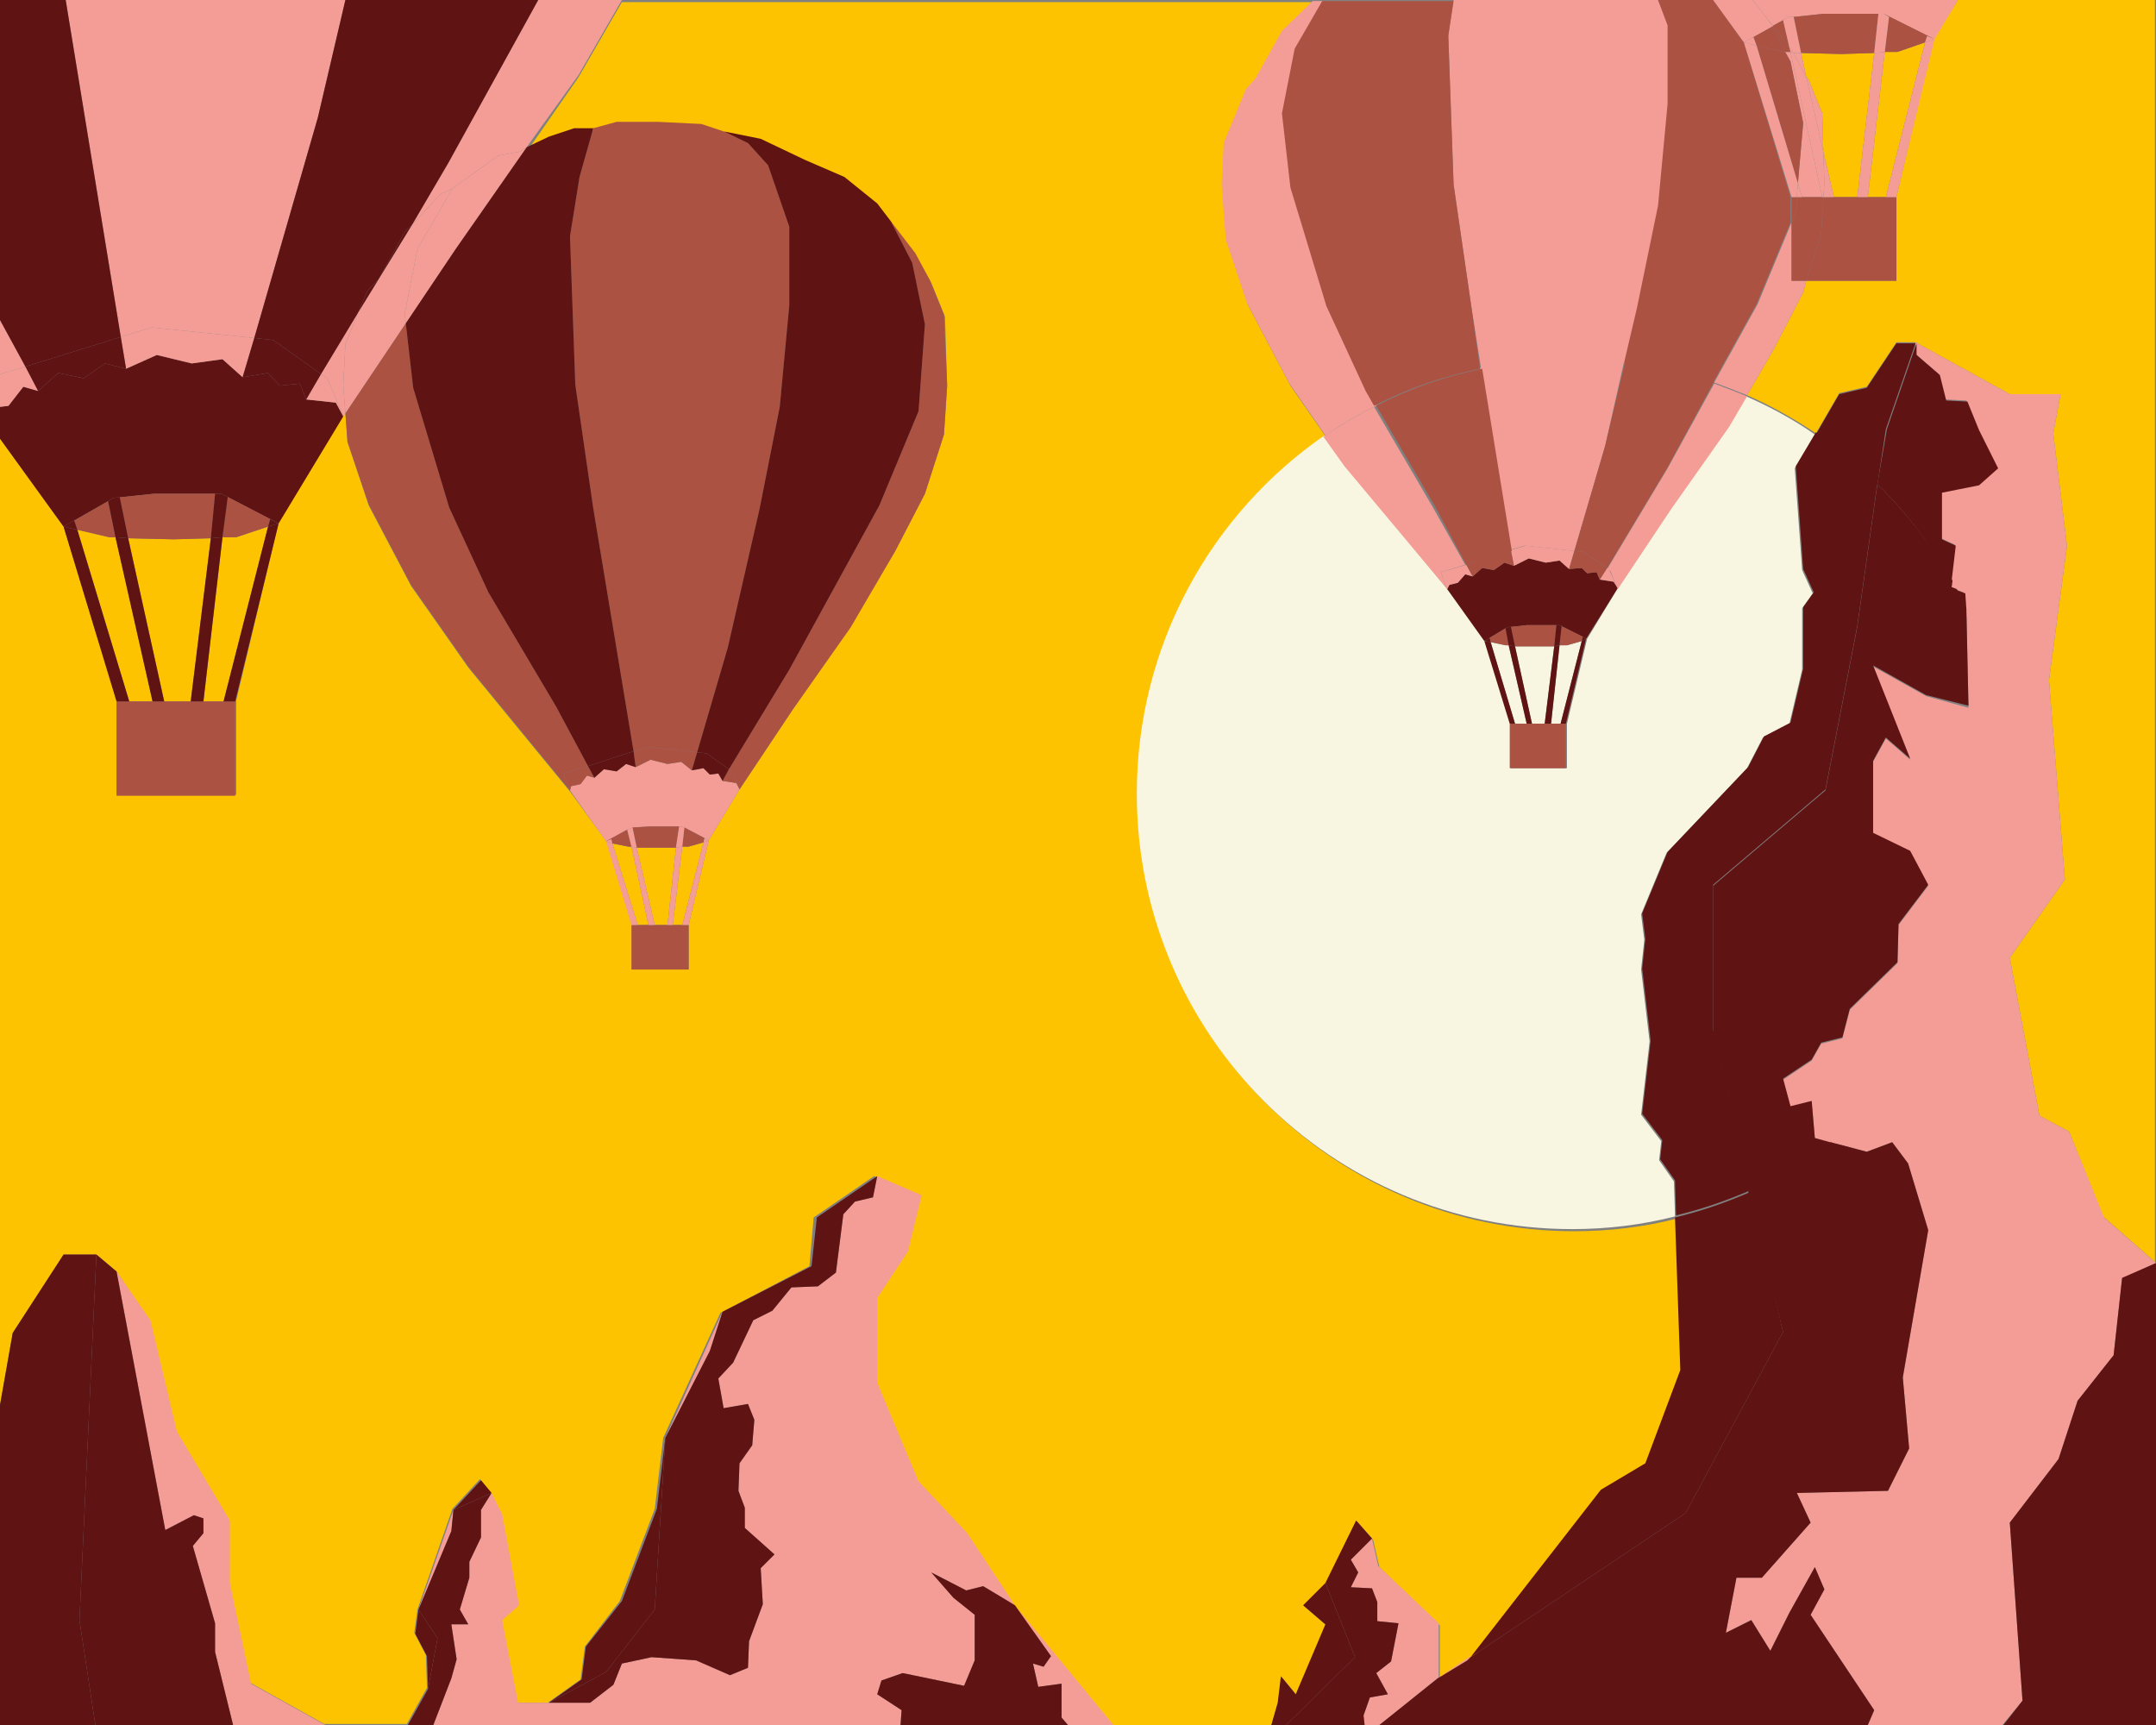 <?xml version="1.0" encoding="utf-8"?>
<!-- Generator: Adobe Illustrator 28.1.0, SVG Export Plug-In . SVG Version: 6.00 Build 0)  -->
<svg version="1.1" id="Capa_1" xmlns="http://www.w3.org/2000/svg" xmlns:xlink="http://www.w3.org/1999/xlink" x="0px" y="0px"
	 viewBox="0 0 203.5 162.8" style="enable-background:new 0 0 203.5 162.8;" xml:space="preserve">
<rect x="0" y="0" width="203.5" height="162.8" fill="#808080" stroke="none"/>
<style type="text/css">
	.st0{fill:#F39D96;}
	.st1{fill:#601313;}
	.st2{fill:#FDC300;}
	.st3{fill:#F8F5E0;}
	.st4{fill:#AB5243;}
</style>
<g>
	<polygon class="st0" points="128.9,163.2 130,163 130.2,162.8 128.8,162.8 	"/>
	<polygon class="st0" points="125.5,-1.2 124.4,-0.7 123.8,0 124.9,0 	"/>
	<polygon class="st1" points="-1,38.5 -1.3,39.5 0,41.4 0,38.4 	"/>
	<polygon class="st0" points="0,38.4 0,35.3 -2.5,36.1 -1.3,39.5 -1,38.5 	"/>
	<polygon class="st1" points="119.7,163.8 120.1,164.1 121.4,162.8 120,162.8 	"/>
	<path class="st2" d="M184.8,0l-2.3,3.7L179,18.6h0v7.9h-8.5l-0.3,1.1l-2.8,5.4l-2.5,4.3c2.3,1,4.4,2.2,6.5,3.6l2.2-3.8l2.6-0.6
		l2.8-4.2h1.8l8.9,4.9h4.8l-0.7,3.7l1.3,10.6l-1.7,12.7l1.5,18.8l-5.2,7.4l2.8,14.9l2.8,1.5l3.2,8l4.9,4.3V0H184.8z"/>
	<polygon class="st2" points="173.8,5.1 170,5 170.5,7.3 170.7,7.5 172,10.7 172.1,14.3 173.1,18.6 175.3,18.6 176.9,5 	"/>
	<polygon class="st2" points="59.3,79.9 57.8,79.6 60.2,87.3 61.2,87.3 59.6,79.9 	"/>
	<polygon class="st2" points="62.2,80 60.1,80 61.8,87.3 63,87.3 63.8,80 	"/>
	<polygon class="st2" points="64.4,79.9 63.5,87.3 64.4,87.3 66.4,79.5 65,79.9 	"/>
	<polygon class="st2" points="178,18.6 181.7,4 179.1,4.9 177.9,4.9 176.3,18.6 	"/>
	<polygon class="st2" points="16.4,50.9 12.1,50.8 15.5,66.2 18,66.2 19.9,50.8 	"/>
	<polygon class="st2" points="21.1,66.2 25.3,49.7 22.3,50.7 21,50.7 19.2,66.2 	"/>
	<polygon class="st2" points="10.3,50.7 7.3,50 12.2,66.2 14.4,66.2 10.9,50.7 	"/>
	<path class="st2" d="M6,118.4h3.1L11,120l3.1,4.6l2.5,10.5l5,8.4v5.9l2,9.4l7,3.9h7.8l1.9-3.4l-0.1-3.1l-1.1-2.1l0.3-2.2l3.3-9.5
		l2.6-2.8l1,1.3l1,2l1.6,8.6l-1.6,1.4l1.5,7.8h2.9l3.1-2.2l0.4-3.1l3.3-4.3l3.3-8.7l0.8-6.7l5.4-11.8l8.4-4.4l0.4-4.6l5.7-3.9
		l4.2,1.8l-1.3,5.3l-2.9,4.4v8l3.9,9.3l4.6,4.9l4.5,6.8l9.3,11.3H120l0.6-2l0.4-2.5l1.4,1.7l2.8-6.6l-2.1-1.8l2.1-2.2l2.9-5.8
		l1.5,1.7l0.6,2.6l5.7,5.5v5.1l3.1-2l12.3-15.8l4.2-2.5l3.3-8.8l-0.5-14.4c-3.1,0.8-6.4,1.2-9.7,1.2c-22.7,0-41.1-18.4-41.1-41.1
		c0-14,7-26.4,17.7-33.8l-3.4-4.9l-4-7.6l-2-6l-0.4-5.2l0.2-3.9l2.1-5.1l0.9-1l2.5-4.5l2.7-2.9H58.7l-4.1,7.1l-4.8,6.9l2.1-1
		l2.4-0.8H56l2.2-0.6h3.9l4.1,0.2l2.1,0.7l3.4,0.7l4.3,2l3.7,1.6l3.1,2.4l1.3,1.7l2.3,3l1.5,2.6l1.3,3.2l0.2,6.6L89.1,41l-1.8,5.6
		L84.5,52l-4.2,7.1L74.8,67l-5,7.5l-2.9,4.8l-1.9,8v4.2h-5.3v-4.2l-2.4-7.8l-3.5-4.8l-9.6-11.7l-5.4-7.7l-4-7.6l-2-6L32.6,39
		l-0.2,0.2l-6.1,10.1l-4,16.8v8.9H11v-8.9L6,49.7l-6-8.3v91.2l1.2-6.8L6,118.4z"/>
	<path class="st3" d="M157.7,48l-5,7.5l-2.9,4.8l-1.9,8v4.2h-5.3v-4.2l-2.4-7.8l-3.5-4.8L127,43.9l-2-2.8
		c-10.7,7.4-17.7,19.8-17.7,33.8c0,22.7,18.4,41.1,41.1,41.1c3.3,0,6.6-0.4,9.7-1.2l-0.1-3.3l-1.4-2l0.2-1.8l-1.9-2.5l0.8-6.9
		l-0.8-6.8l0.3-2.8l-0.3-2.4l2.4-5.8l7.6-8l1.5-2.9l2.5-1.3l1.2-5.1v-5.8l1-1.4l-1-2.2l-0.7-9.6l1.9-3.2c-2-1.4-4.2-2.6-6.5-3.6
		l-1.7,2.9L157.7,48z"/>
	<polygon class="st3" points="142.1,60.9 140.7,60.6 143,68.3 144.1,68.3 142.4,60.9 	"/>
	<polygon class="st3" points="147.2,60.9 146.4,68.3 147.3,68.3 149.3,60.5 147.9,60.9 	"/>
	<polygon class="st3" points="145,61 143,61 144.6,68.3 145.8,68.3 146.7,61 	"/>
	<polygon class="st0" points="135.8,153.2 130.1,147.8 129.5,145.2 127.5,147.2 128.2,148.4 127.5,149.8 129.5,149.9 130,151.2 
		130,153 132,153.2 131.3,156.8 129.9,157.9 131,159.9 129.3,160.2 128.7,161.9 128.8,162.8 130.2,162.8 135.8,158.3 	"/>
	<polygon class="st0" points="68.2,123.8 62.8,135.7 67,127.5 	"/>
	<polygon class="st0" points="42.8,142.5 39.5,151.9 42.6,144.5 	"/>
	<polygon class="st0" points="99.2,156.3 98.5,157.3 97.5,157 98,159.2 100.2,158.9 100.2,162.1 100.8,162.8 105.1,162.8 
		95.8,151.5 	"/>
	<polygon class="st0" points="82.8,159.9 83.2,158.6 85.2,157.9 91,159.1 92,156.7 92,152.4 90,150.8 87.9,148.4 91.2,150.1 
		92.8,149.7 95.8,151.5 91.3,144.7 86.7,139.8 82.8,130.5 82.8,122.5 85.7,118.1 87,112.8 82.8,111 82.4,113 80.7,113.4 79.6,114.6 
		78.9,120.1 77.2,121.4 74.7,121.5 72.9,123.7 71.1,124.6 69.2,128.6 67.8,130.1 68.3,132.9 70.6,132.5 71.2,134 71,136.4 
		69.8,138.1 69.7,140.7 70.3,142.3 70.3,144.2 73.1,146.7 71.8,148 72,151.4 70.7,154.9 70.6,157.4 68.9,158.1 65.7,156.7 
		61.5,156.4 58.7,157 57.9,159 55.7,160.7 51.8,160.7 48.9,160.7 47.4,152.9 49,151.5 47.4,142.9 46.4,140.9 45.4,142.5 45.4,145.1 
		44.3,147.4 44.3,148.9 43.4,151.9 44.2,153.3 42.6,153.3 43.1,156.6 42.6,158.4 40.9,162.8 85,162.8 85.1,161.4 	"/>
	<polygon class="st0" points="138.8,156.3 135.8,158.3 138.6,156.7 	"/>
	<polygon class="st0" points="21.7,149.4 21.7,143.5 16.7,135.1 14.2,124.6 11,120 15.6,144.4 18.3,143 19.2,143.3 19.2,144.7 
		18.2,145.9 20.3,153.2 20.3,155.9 22,162.8 30.7,162.8 23.7,158.9 	"/>
	<path class="st0" d="M195.3,106.8l-2.8-1.5l-2.8-14.9l5.2-7.4l-1.5-18.8l1.7-12.7l-1.3-10.6l0.7-3.7h-4.8l-8.9-4.9v1.1l2.2,1.9
		l0.6,2.4l2,0.1l1.1,2.7l1.8,3.6l-1.8,1.6l-3.5,0.7v4.4l1.3,0.6l-0.4,3.4c0.1,0.3,0.3,0.5,0.4,0.8l0.8,0.3l0,1.5
		c2.5,5.3,3.9,11.2,3.9,17.5c0,13.4-6.5,25.4-16.4,32.9l3.4,0.9l2.4-0.9l1.5,2l1.9,6.3l-2.4,13.9l0.6,6.7l-2,4l-8.6,0.2l1.3,2.8
		l-4.6,5.2h-2.4l-1,5.2l2.4-1.2l1.8,2.9l1.8-3.6l2.4-4.3l0.9,2.1l-1.3,2.4l6,9l-0.6,1.4h12.7l1.9-2.3l-1.2-16.8l4.6-6l1.8-5.5
		l3.4-4.3l0.8-7.2l3.2-1.5l-4.9-4.3L195.3,106.8z"/>
	<path class="st0" d="M181.8,65.7l-5-2.8l3.5,8.8l-2.3-2l-1.2,2.2v6.8l3.5,1.7l1.7,3.2l-2.8,3.7l-0.1,3.6l-4.5,4.4l-0.7,2.7l-2,0.5
		l-0.9,1.6l-2.7,1.8l0.7,2.6l2-0.5l0.3,3.5l1.8,0.5c10-7.5,16.4-19.4,16.4-32.9c0-6.3-1.4-12.2-3.9-17.5l0.2,9.2L181.8,65.7z"/>
	<path class="st0" d="M184.7,55.7c-0.1-0.3-0.3-0.5-0.4-0.8l-0.1,0.6L184.7,55.7z"/>
	<polygon class="st1" points="151,54.7 150.7,54 149.8,54.1 149.3,53.6 148.1,53.7 147.2,52.9 145.9,53.1 144.3,52.7 142.9,53.4 
		142,53.1 141,53.8 139.9,53.6 139,54.4 138.3,54.2 137.6,55 136.8,55.2 136.6,55.6 140.1,60.5 142.1,59.3 142.1,59.3 142.3,59.2 
		144.1,59 147.2,59 147.5,59.1 147.4,59.1 149.4,60.1 149.4,60.1 149.7,60.3 152.7,55.5 152.3,54.9 	"/>
	<polygon class="st4" points="140.7,60.6 142.1,60.9 142.4,60.9 142.1,59.3 140.1,60.5 140.6,60.2 	"/>
	<polygon class="st4" points="147.9,60.9 149.3,60.5 149.4,60.1 147.4,59.1 147.2,60.9 	"/>
	<polygon class="st4" points="143,61 145,61 146.7,61 146.9,59 147.2,59 144.1,59 142.3,59.2 142.6,59.1 	"/>
	<polygon class="st4" points="146.4,68.3 145.8,68.3 144.6,68.3 144.1,68.3 143,68.3 142.5,68.3 142.5,72.5 147.8,72.5 147.8,68.3 
		147.3,68.3 	"/>
	<polygon class="st1" points="140.7,60.6 140.1,60.5 142.5,68.3 143,68.3 	"/>
	<polygon class="st1" points="140.6,60.2 140.1,60.5 140.7,60.6 	"/>
	<polygon class="st1" points="142.4,60.9 144.1,68.3 144.6,68.3 143,61 	"/>
	<polygon class="st1" points="142.1,59.3 142.1,59.3 142.3,59.2 	"/>
	<polygon class="st1" points="143,61 142.6,59.1 142.3,59.2 142.1,59.3 142.4,60.9 	"/>
	<polygon class="st1" points="147.3,68.3 147.8,68.3 149.7,60.3 149.3,60.5 	"/>
	<polygon class="st1" points="149.4,60.1 149.7,60.3 149.4,60.1 	"/>
	<polygon class="st1" points="149.3,60.5 149.7,60.3 149.4,60.1 	"/>
	<polygon class="st1" points="146.7,61 145.8,68.3 146.4,68.3 147.2,60.9 	"/>
	<polygon class="st1" points="147.5,59.1 147.2,59 147.4,59.1 	"/>
	<polygon class="st1" points="146.7,61 147.2,60.9 147.4,59.1 147.2,59 146.9,59 	"/>
	<path class="st0" d="M118.5,7.4l-0.9,1l-2.1,5.1l-0.2,3.9l0.4,5.2l2,6l4,7.6l3.4,4.9c1.5-1,3.1-2,4.8-2.8l-0.8-1.4l-3.7-8
		l-3.4-11.2l-0.8-7l1.2-6.1l2.6-4.5h-1.1L121,2.9L118.5,7.4z"/>
	<path class="st0" d="M136.6,55.6L136,54l2.3-0.7l-3.1-5.5l-5.5-9.4c-1.7,0.8-3.2,1.8-4.8,2.8l2,2.8L136.6,55.6z"/>
	<polygon class="st0" points="137.6,55 138.3,54.2 139,54.4 138.4,53.3 136,54 136.6,55.6 136.8,55.2 	"/>
	<path class="st0" d="M137.2,17.4l1.7,11.7l0.9,5.7c2.8-0.6,5.6-0.9,8.6-0.9c1.7,0,3.3,0.1,5,0.3l1.2-5.1l2-9.7l0.9-9.6V2.4L156.5,0
		h-19.3l-0.5,3.3L137.2,17.4z"/>
	<path class="st0" d="M148.6,52l2.9-9.9l1.8-8c-1.6-0.2-3.3-0.3-5-0.3c-2.9,0-5.8,0.3-8.6,0.9l2.8,17.2l1.4-0.4L148.6,52z"/>
	<polygon class="st0" points="144.3,52.7 145.9,53.1 147.2,52.9 148.1,53.7 148.6,52 144,51.5 142.6,51.9 142.9,53.4 	"/>
	<path class="st4" d="M138.9,29.1l-1.7-11.7l-0.5-14l0.5-3.3h-12.4l-2.6,4.5l-1.2,6.1l0.8,7l3.4,11.2l3.7,8l0.8,1.4
		c3.1-1.6,6.5-2.8,10-3.5L138.9,29.1z"/>
	<path class="st4" d="M138.4,53.3l4.3-1.3l-2.8-17.2c-3.5,0.7-6.9,1.9-10,3.5l5.5,9.4L138.4,53.3z"/>
	<polygon class="st4" points="139.9,53.6 141,53.8 142,53.1 142.9,53.4 142.6,51.9 138.4,53.3 139,54.4 	"/>
	<path class="st0" d="M169.1,21l-3.2,7.7l-4.1,7.4c1.1,0.4,2.1,0.8,3.1,1.2l2.5-4.3l2.8-5.4l0.3-1.1h-1.4V21z"/>
	<polygon class="st0" points="168.5,4.9 169,5.8 170.2,11.6 169.7,17.3 170.1,18.6 172,18.6 169,4.9 	"/>
	<polygon class="st0" points="172,10.7 170.7,7.5 170.5,7.3 172.1,14.3 	"/>
	<path class="st0" d="M157.4,44.2l-5.7,9.5l0.3,0.2l0.7,1.7l5-7.5l5.5-7.8l1.7-2.9c-1-0.4-2-0.8-3.1-1.2L157.4,44.2z"/>
	<polygon class="st0" points="152.3,54.9 152.7,55.5 151.9,53.8 151.7,53.6 151,54.7 	"/>
	<path class="st4" d="M157.4,9.8l-0.9,9.6l-2,9.7l-1.2,5.1c2.9,0.4,5.7,1,8.4,1.9l4.1-7.4l3.2-7.7v-2.4L164.6,4l-2.9-4h-5.2l0.9,2.4
		V9.8z"/>
	<polygon class="st4" points="165.8,4.3 169.7,17.3 170.2,11.6 169,5.8 168.5,4.9 168.4,4.9 	"/>
	<path class="st4" d="M151.5,42.1l-2.9,9.9l0.9,0.1l2.2,1.5l5.7-9.5l4.4-8.1c-2.7-0.9-5.5-1.6-8.4-1.9L151.5,42.1z"/>
	<polygon class="st4" points="148.6,52 148.1,53.7 149.3,53.6 149.8,54.1 150.7,54 151,54.7 151.7,53.6 149.5,52.1 	"/>
	<polygon class="st0" points="68.2,73.7 67.8,73 67,73.1 66.4,72.5 65.3,72.7 64.3,71.9 63,72.1 61.4,71.7 60,72.4 59.1,72.1 
		58.2,72.8 57,72.6 56.1,73.4 55.4,73.2 54.8,74 53.9,74.2 53.8,74.6 57.2,79.4 59.2,78.3 59.2,78.3 59.5,78.2 59.7,78.1 59.7,78.1 
		61.3,78 64.3,78 64.6,78.1 64.6,78.1 66.5,79.1 66.5,79.1 66.9,79.3 69.8,74.5 69.5,73.9 	"/>
	<polygon class="st4" points="62.2,80 63.8,80 64.1,78 64.3,78 61.3,78 59.7,78.1 60.1,80 	"/>
	<polygon class="st4" points="65,79.9 66.4,79.5 66.5,79.1 64.6,78.1 64.4,79.9 	"/>
	<polygon class="st4" points="57.8,79.6 59.3,79.9 59.6,79.9 59.2,78.3 57.2,79.4 57.7,79.2 	"/>
	<polygon class="st4" points="63.5,87.3 63,87.3 61.8,87.3 61.2,87.3 60.2,87.3 59.6,87.3 59.6,91.5 65,91.5 65,87.3 64.4,87.3 	"/>
	<polygon class="st0" points="57.8,79.6 57.2,79.4 59.6,87.3 60.2,87.3 	"/>
	<polygon class="st0" points="57.7,79.2 57.2,79.4 57.8,79.6 	"/>
	<polygon class="st0" points="59.6,79.9 61.2,87.3 61.8,87.3 60.1,80 	"/>
	<polygon class="st0" points="59.7,78.1 59.5,78.2 59.7,78.1 	"/>
	<polygon class="st0" points="59.2,78.3 59.2,78.3 59.5,78.2 	"/>
	<polygon class="st0" points="60.1,80 59.7,78.1 59.5,78.2 59.2,78.3 59.6,79.9 	"/>
	<polygon class="st0" points="64.4,87.3 65,87.3 66.9,79.3 66.4,79.5 	"/>
	<polygon class="st0" points="66.5,79.1 66.9,79.3 66.5,79.1 	"/>
	<polygon class="st0" points="66.4,79.5 66.9,79.3 66.5,79.1 	"/>
	<polygon class="st0" points="63.8,80 63,87.3 63.5,87.3 64.4,79.9 	"/>
	<polygon class="st0" points="64.6,78.1 64.3,78 64.6,78.1 	"/>
	<polygon class="st0" points="63.8,80 64.4,79.9 64.6,78.1 64.3,78 64.1,78 	"/>
	<polygon class="st4" points="55.5,72.3 52.5,66.7 46.1,55.9 42.4,47.9 39,36.6 38.3,30.5 32.6,39 32.8,41.7 34.8,47.6 38.8,55.2 
		44.2,62.9 53.8,74.6 53.2,73 	"/>
	<polygon class="st4" points="54.8,74 55.4,73.2 56.1,73.4 55.5,72.3 53.2,73 53.8,74.6 53.9,74.2 	"/>
	<polygon class="st4" points="53.8,22.3 54.3,36.3 56,48 59.8,70.9 61.2,70.5 65.8,71 68.7,61.1 71.7,48 73.6,38.4 74.5,28.8 
		74.5,21.4 72.5,15.6 70.6,13.5 68.3,12.4 66.2,11.7 62.1,11.5 58.2,11.5 56,12.1 54.7,16.7 	"/>
	<polygon class="st4" points="61.4,71.7 63,72.1 64.3,71.9 65.3,72.7 65.8,71 61.2,70.5 59.8,70.9 60,72.4 	"/>
	<polygon class="st1" points="38.3,30.5 39,36.6 42.4,47.9 46.1,55.9 52.5,66.7 55.5,72.3 59.8,70.9 56,48 54.3,36.3 53.8,22.3 
		54.7,16.7 56,12.1 54.2,12.1 51.8,12.9 49.7,13.9 43,23.5 	"/>
	<polygon class="st1" points="57,72.6 58.2,72.8 59.1,72.1 60,72.4 59.8,70.9 55.5,72.3 56.1,73.4 	"/>
	<polygon class="st4" points="87.3,30.6 86.7,38.8 83,47.7 74.5,63.2 68.8,72.6 69.1,72.8 69.8,74.5 74.8,67 80.3,59.2 84.5,52 
		87.3,46.6 89.1,41 89.4,36.3 89.1,29.7 87.8,26.5 86.4,23.9 84.1,20.9 86.1,24.8 	"/>
	<polygon class="st4" points="68.8,72.6 68.2,73.7 69.5,73.9 69.8,74.5 69.1,72.8 	"/>
	<polygon class="st1" points="72.5,15.6 74.5,21.4 74.5,28.8 73.6,38.4 71.7,48 68.7,61.1 65.8,71 66.7,71.1 68.8,72.6 74.5,63.2 
		83,47.7 86.7,38.8 87.3,30.6 86.1,24.8 84.1,20.9 82.8,19.2 79.7,16.7 76,15.1 71.8,13.1 68.3,12.4 70.6,13.5 	"/>
	<polygon class="st1" points="66.4,72.5 67,73.1 67.8,73 68.2,73.7 68.8,72.6 66.7,71.1 65.8,71 65.3,72.7 	"/>
	<polygon class="st0" points="165.6,0.2 166.9,1.9 167.4,2.4 168.3,1.9 168.3,1.9 168.8,1.6 169.3,1.6 169.3,1.6 172.1,1.3 
		177.8,1.3 182.6,3.7 184.8,0 165.4,0 	"/>
	<polygon class="st0" points="167.4,2.4 166.9,1.9 167.3,2.5 	"/>
	<polygon class="st0" points="165.5,3.5 165.5,3.5 167.3,2.5 166.9,1.9 165.6,0.2 165.4,0 161.7,0 164.6,4 	"/>
	<polygon class="st4" points="173.8,5.1 176.9,5 177.3,1.3 177.8,1.3 172.1,1.3 169.3,1.6 170,5 	"/>
	<polygon class="st4" points="178.3,1.6 177.9,4.9 179.1,4.9 181.7,4 181.9,3.4 182.6,3.7 177.8,1.3 	"/>
	<polygon class="st4" points="168.3,1.9 167.4,2.4 168.9,4.5 	"/>
	<polygon class="st4" points="168.5,4.9 169,4.9 168.9,4.5 167.4,2.4 167.3,2.5 	"/>
	<polygon class="st4" points="168.4,4.9 168.5,4.9 167.3,2.5 165.5,3.5 165.8,4.3 	"/>
	<polygon class="st4" points="176.3,18.6 175.3,18.6 173.1,18.6 172.1,18.6 171.9,22 170.5,26.5 179,26.5 179,18.6 178,18.6 	"/>
	<polygon class="st4" points="172.1,18.6 172,18.6 170.1,18.6 169.6,18.6 169.6,19.8 169.1,21 169.1,26.5 170.5,26.5 171.9,22 	"/>
	<polygon class="st4" points="169.1,21 169.6,19.8 169.6,18.6 169.1,18.6 	"/>
	<polygon class="st0" points="169.6,18.6 170.1,18.6 169.7,17.3 	"/>
	<polygon class="st0" points="165.8,4.3 164.6,4 169.1,18.6 169.6,18.6 169.7,17.3 	"/>
	<polygon class="st0" points="165.5,3.5 164.6,4 165.5,3.5 	"/>
	<polygon class="st0" points="165.5,3.5 164.6,4 165.8,4.3 	"/>
	<polygon class="st0" points="170,5 169.3,5 170.5,7.3 	"/>
	<polygon class="st0" points="172.2,17.3 172.1,18.6 173.1,18.6 172.1,14.3 	"/>
	<polygon class="st0" points="172.1,14.3 170.5,7.3 169.3,5 169,4.9 172,18.6 172.1,18.6 172.2,17.3 	"/>
	<polygon class="st0" points="168.3,1.9 168.3,1.9 168.8,1.6 	"/>
	<polygon class="st0" points="169.3,1.6 168.8,1.6 169.3,1.6 	"/>
	<polygon class="st0" points="169.2,4.9 169.3,5 170,5 169.3,1.6 168.8,1.6 168.3,1.9 168.9,4.5 	"/>
	<polygon class="st0" points="169.2,4.9 168.9,4.5 169,4.9 169.3,5 	"/>
	<polygon class="st0" points="178,18.6 179,18.6 179,18.6 182.6,3.7 181.7,4 	"/>
	<polygon class="st0" points="181.7,4 182.6,3.7 181.9,3.4 	"/>
	<polygon class="st0" points="175.3,18.6 176.3,18.6 177.9,4.9 176.9,5 	"/>
	<polygon class="st0" points="176.9,5 177.9,4.9 178.3,1.6 177.8,1.3 177.3,1.3 	"/>
	<polygon class="st1" points="10.2,47.3 10.2,47.3 10.7,47 14.5,46.6 20.3,46.6 20.3,46.6 20.9,46.6 26.3,49.4 32.4,39.3 31.7,38 
		28.9,37.7 28.3,36.2 26.4,36.4 25.3,35.2 22.9,35.6 21,33.9 18.1,34.3 14.8,33.5 11.9,34.8 9.9,34.3 7.9,35.7 5.5,35.2 3.6,36.9 
		2.2,36.5 0.8,38.3 0,38.4 0,41.4 6,49.7 	"/>
	<polygon class="st4" points="21.5,46.9 21,50.7 22.3,50.7 25.3,49.7 25.5,49 26.3,49.4 20.9,46.6 	"/>
	<polygon class="st4" points="12.1,50.8 16.4,50.9 19.9,50.8 20.3,46.6 14.5,46.6 10.7,47 11.3,46.9 	"/>
	<polygon class="st4" points="7.3,50 10.3,50.7 10.9,50.7 10.2,47.3 6,49.7 7,49.1 	"/>
	<polygon class="st4" points="19.2,66.2 18,66.2 15.5,66.2 14.4,66.2 12.2,66.2 11,66.2 11,75.1 22.2,75.1 22.2,66.2 21.1,66.2 	"/>
	<polygon class="st1" points="7.3,50 6,49.7 11,66.2 12.2,66.2 	"/>
	<polygon class="st1" points="7,49.1 6,49.7 7.3,50 	"/>
	<polygon class="st1" points="10.9,50.7 14.4,66.2 15.5,66.2 12.1,50.8 	"/>
	<polygon class="st1" points="10.2,47.3 10.2,47.3 10.7,47 	"/>
	<polygon class="st1" points="12.1,50.8 11.3,46.9 10.7,47 10.2,47.3 10.9,50.7 	"/>
	<polygon class="st1" points="21.1,66.2 22.2,66.2 26.3,49.4 25.3,49.7 	"/>
	<polygon class="st1" points="25.3,49.7 26.3,49.4 25.5,49 	"/>
	<polygon class="st1" points="18,66.2 19.2,66.2 21,50.7 19.9,50.8 	"/>
	<polygon class="st1" points="20.3,46.6 20.3,46.6 20.9,46.6 	"/>
	<polygon class="st1" points="21,50.7 21.5,46.9 20.9,46.6 20.3,46.6 19.9,50.8 	"/>
	<polygon class="st0" points="0,30.2 0,35.3 2.4,34.6 	"/>
	<polygon class="st0" points="0,35.3 0,38.4 0.8,38.3 2.2,36.5 3.6,36.9 2.4,34.6 	"/>
	<polygon class="st0" points="14.3,30.9 24,31.9 30,11.1 32.6,0 6.2,0 11.4,31.8 	"/>
	<polygon class="st0" points="14.3,30.9 11.4,31.8 11.9,34.8 14.8,33.5 18.1,34.3 21,33.9 22.9,35.6 24,31.9 	"/>
	<polygon class="st1" points="11.4,31.8 6.2,0 0,0 0,30.2 2.4,34.6 	"/>
	<polygon class="st1" points="2.4,34.6 3.6,36.9 5.5,35.2 7.9,35.7 9.9,34.3 11.9,34.8 11.4,31.8 	"/>
	<polygon class="st0" points="42.3,15.4 38.9,21.2 41.6,18.3 42.7,17.8 47,14.7 49.1,14.3 49.7,13.9 54.6,7.1 58.7,0 50.8,0 	"/>
	<polygon class="st0" points="32.6,32.5 33.8,29.5 30.3,35.3 30.9,35.7 32.4,39.3 32.6,39 32.4,36.4 	"/>
	<polygon class="st0" points="38.2,29.6 39.4,23.5 42.7,17.8 41.6,18.3 38.9,21.2 33.8,29.5 32.6,32.5 32.4,36.4 32.6,39 38.3,30.5 
			"/>
	<polygon class="st0" points="47,14.7 42.7,17.8 39.4,23.5 38.2,29.6 38.3,30.5 43,23.5 49.7,13.9 49.1,14.3 	"/>
	<polygon class="st0" points="30.3,35.3 28.9,37.7 31.7,38 32.4,39.3 30.9,35.7 	"/>
	<polygon class="st1" points="24,31.9 25.8,32.1 30.3,35.3 33.8,29.5 34.7,27.4 35.7,26.4 38.2,21.9 38.9,21.2 42.3,15.4 50.8,0 
		32.6,0 30,11.1 	"/>
	<polygon class="st1" points="35.7,26.4 34.7,27.4 33.8,29.5 38.9,21.2 38.2,21.9 	"/>
	<polygon class="st1" points="25.8,32.1 24,31.9 22.9,35.6 25.3,35.2 26.4,36.4 28.3,36.2 28.9,37.7 30.3,35.3 	"/>
	<polygon class="st1" points="7.5,152.9 9.1,118.4 6,118.4 1.2,125.8 0,132.6 0,162.8 9,162.8 	"/>
	<polygon class="st1" points="20.3,153.2 18.2,145.9 19.2,144.7 19.2,143.3 18.3,143 15.6,144.4 11,120 9.1,118.4 7.5,152.9 
		9,162.8 22,162.8 20.3,155.9 	"/>
	<polygon class="st1" points="39.5,151.9 39.2,154.2 40.3,156.3 40.4,159.4 41.3,154.6 	"/>
	<polygon class="st1" points="45.4,139.7 42.8,142.5 46.4,140.9 	"/>
	<polygon class="st1" points="43.1,156.6 42.6,153.3 44.2,153.3 43.4,151.9 44.3,148.9 44.3,147.4 45.4,145.1 45.4,142.5 
		46.4,140.9 42.8,142.5 42.6,144.5 39.5,151.9 41.3,154.6 40.4,159.4 38.5,162.8 40.9,162.8 42.6,158.4 	"/>
	<polygon class="st1" points="61.8,151.9 62.8,135.7 62,142.4 58.7,151.1 55.3,155.4 54.9,158.5 51.8,160.7 57.2,157.8 	"/>
	<polygon class="st1" points="57.9,159 58.7,157 61.5,156.4 65.7,156.7 68.9,158.1 70.6,157.4 70.7,154.9 72,151.4 71.8,148 
		73.1,146.7 70.3,144.2 70.3,142.3 69.7,140.7 69.8,138.1 71,136.4 71.2,134 70.6,132.5 68.3,132.9 67.8,130.1 69.2,128.6 
		71.1,124.6 72.9,123.7 74.7,121.5 77.2,121.4 78.9,120.1 79.6,114.6 80.7,113.4 82.4,113 82.8,111 77.1,114.9 76.6,119.5 
		68.2,123.8 67,127.5 62.8,135.7 61.8,151.9 57.2,157.8 51.8,160.7 55.7,160.7 	"/>
	<polygon class="st1" points="100.2,158.9 98,159.2 97.5,157 98.5,157.3 99.2,156.3 95.8,151.5 92.8,149.7 91.2,150.1 87.9,148.4 
		90,150.8 92,152.4 92,156.7 91,159.1 85.2,157.9 83.2,158.6 82.8,159.9 85.1,161.4 85,162.8 100.8,162.8 100.2,162.1 	"/>
	<path class="st1" d="M178,40.5l2.8-8.1H179l-2.8,4.2l-2.6,0.6l-2.2,3.8c2.1,1.4,4,3,5.8,4.8L178,40.5z"/>
	<path class="st1" d="M168.3,125.7l-3.1-13.2c-2.3,1-4.6,1.8-7.1,2.4l0.5,14.4l-3.3,8.8l-4.2,2.5l-12.3,15.8l20.3-13.6L168.3,125.7z
		"/>
	<polygon class="st1" points="125.1,149.4 123,151.5 125.1,153.3 122.3,159.9 120.9,158.2 120.6,160.7 120,162.8 121.4,162.8 
		127.9,156.4 	"/>
	<path class="st1" d="M170.2,53.7l1,2.2l-1,1.4v5.8l-1.2,5.1l-2.5,1.3l-1.5,2.9l-7.6,8l-2.4,5.8l0.3,2.4l-0.3,2.8l0.8,6.8l-0.8,6.9
		l1.9,2.5l-0.2,1.8l1.4,2l0.1,3.3c2.5-0.6,4.8-1.4,7.1-2.4l-3.6-15.1V83.5l10.6-9l3-15.4l1.9-13.5c-1.8-1.8-3.7-3.4-5.8-4.8
		l-1.9,3.2L170.2,53.7z"/>
	<path class="st1" d="M185.5,56l-0.8-0.3c0.3,0.6,0.6,1.2,0.9,1.8L185.5,56z"/>
	<polygon class="st1" points="199.5,127.9 196.1,132.2 194.3,137.7 189.7,143.7 190.9,160.5 189.1,162.8 203.5,162.8 203.5,119.2 
		200.3,120.6 	"/>
	<polygon class="st1" points="129.3,160.2 131,159.9 129.9,157.9 131.3,156.8 132,153.2 130,153 130,151.2 129.5,149.9 127.5,149.8 
		128.2,148.4 127.5,147.2 129.5,145.2 128,143.5 125.1,149.4 127.9,156.4 121.4,162.8 128.8,162.8 128.7,161.9 	"/>
	<path class="st1" d="M168.3,125.7l-9.2,17.1l-20.3,13.6l-0.3,0.3l-2.8,1.7l-5.5,4.4h46.1l0.6-1.4l-6-9l1.3-2.4l-0.9-2.1l-2.4,4.3
		l-1.8,3.6l-1.8-2.9l-2.4,1.2l1-5.2h2.4l4.6-5.2l-1.3-2.8l8.6-0.2l2-4l-0.6-6.7l2.4-13.9l-1.9-6.3l-1.5-2l-2.4,0.9l-3.4-0.9
		c-2.4,1.8-5.1,3.4-7.8,4.6L168.3,125.7z"/>
	<path class="st1" d="M177.2,45.7c2.8,2.7,5.1,5.8,7,9.2l0.4-3.4l-1.3-0.6v-4.4l3.5-0.7l1.8-1.6l-1.8-3.6l-1.1-2.7l-2-0.1l-0.6-2.4
		l-2.2-1.9v-1.1l-2.8,8.1L177.2,45.7z"/>
	<path class="st1" d="M177.2,45.7l-1.9,13.5l-3,15.4l-10.6,9v13.8l3.6,15.1c2.8-1.3,5.4-2.8,7.8-4.6l-1.8-0.5l-0.3-3.5l-2,0.5
		l-0.7-2.6l2.7-1.8l0.9-1.6l2-0.5l0.7-2.7l4.5-4.4l0.1-3.6l2.8-3.7l-1.7-3.2l-3.5-1.7v-6.8l1.2-2.2l2.3,2l-3.5-8.8l5,2.8l4,1
		l-0.2-9.2c-0.3-0.6-0.6-1.2-0.9-1.8l-0.5-0.2l0.1-0.6C182.3,51.5,180,48.4,177.2,45.7z"/>
</g>
</svg>
